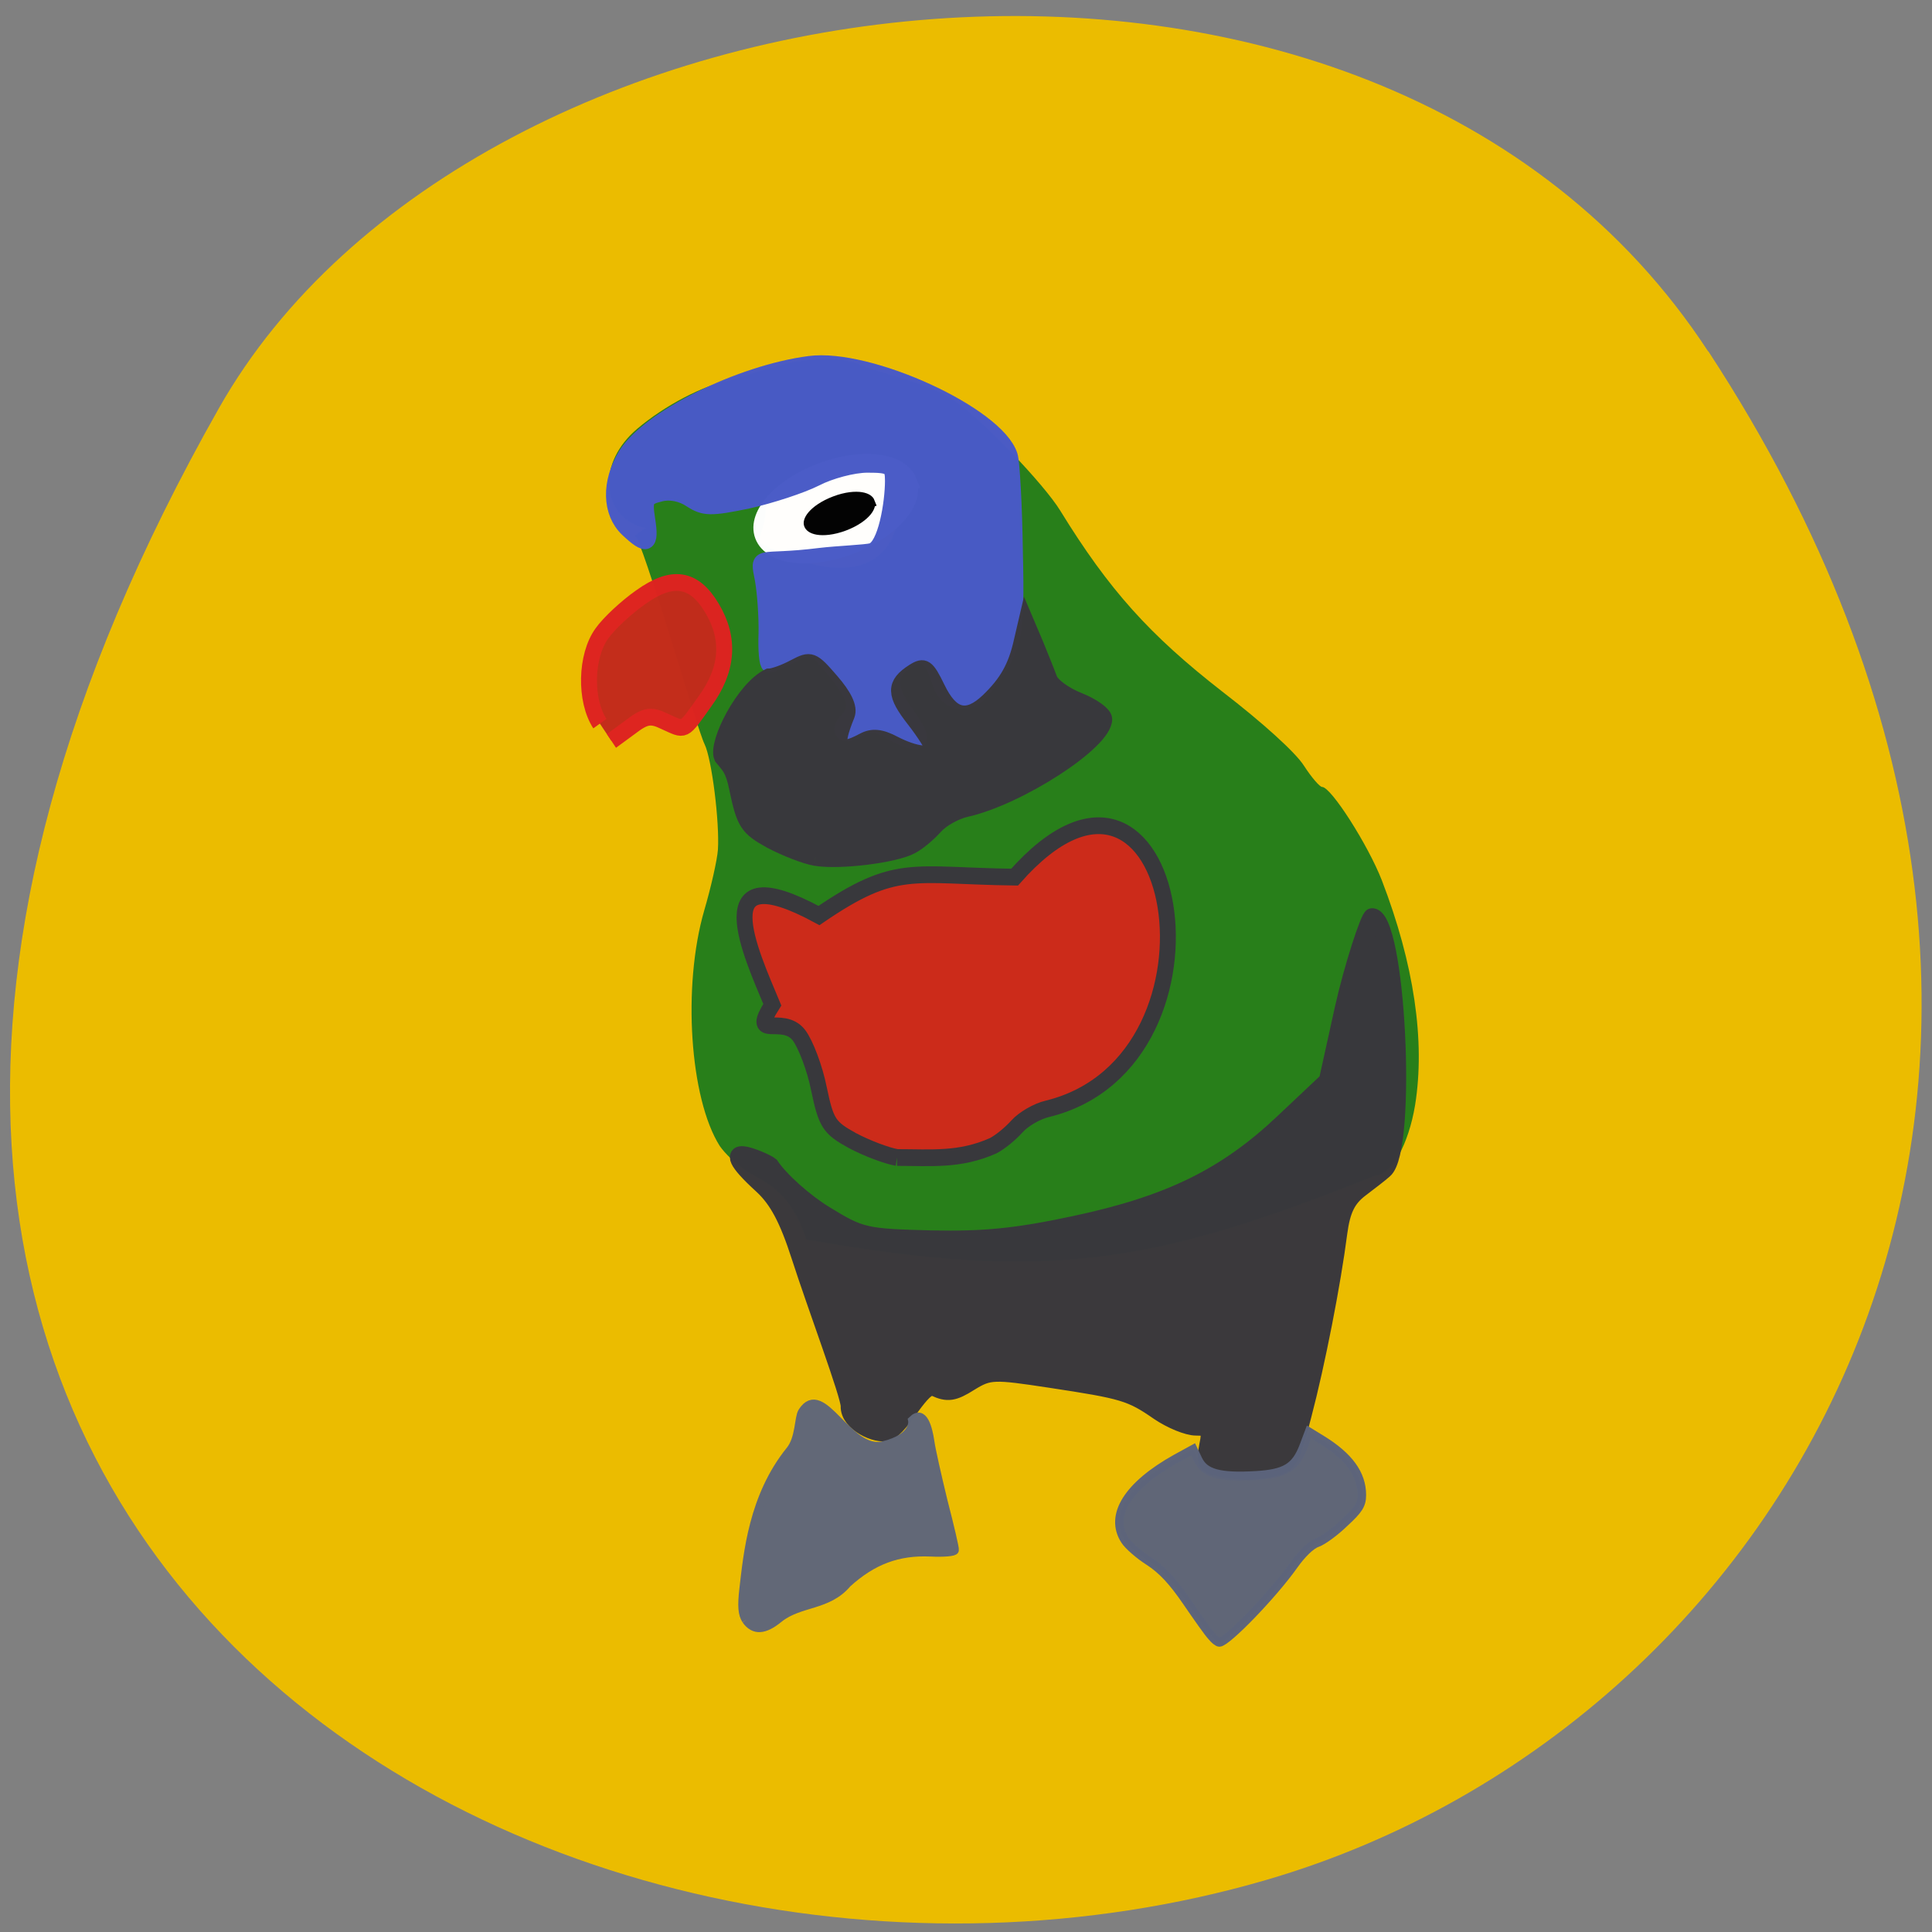 <svg xmlns="http://www.w3.org/2000/svg" xmlns:xlink="http://www.w3.org/1999/xlink" viewBox="0 0 22 22"><rect x="0" y="0" width="22" height="22" fill="#808080" stroke="none"/><defs><g id="3" clip-path="url(#2)"><path d="m 55.05 78.82 c -3.01 -4.389 -2.81 -12.65 0.401 -16.845 c 1.338 -1.807 4.75 -4.84 7.56 -6.712 c 6.222 -4.26 10.504 -3.679 14.05 2 c 3.613 5.744 3.145 11.488 -1.405 17.426 c -4.349 5.809 -3.747 5.486 -7.962 3.679 c -2.676 -1.226 -3.747 -1.033 -6.758 1.162 l -3.613 2.517" transform="matrix(0.058 0 0 0.061 3.638 3.432)" fill="#c22c1b" stroke="#de2320" stroke-width="3.127"/></g><g id="6" clip-path="url(#5)"><path d="m 116.03 78.51 c 0.012 2.549 -4.089 4.65 -9.131 4.651 c -5.04 0.002 -9.112 -2.083 -9.109 -4.671 c -0.012 -2.549 4.074 -4.611 9.116 -4.612 c 5 -0.016 9.07 2.068 9.138 4.593 l -9.161 0.041" transform="matrix(0.088 -0.033 0.033 0.087 -2.482 2.489)" fill="#fff" stroke="#fff" stroke-width="2.554"/></g><g id="9" clip-path="url(#8)"><path d="m 112.05 80.11 c -2.944 -1.484 -4.148 -1.613 -6.02 -0.452 c -2.81 1.678 -4.55 0.71 -2.409 -1.355 c 2.409 -2.323 1.673 -4.84 -2.743 -9.81 c -4.081 -4.647 -4.081 -4.647 -7.962 -2.711 c -2.141 1.033 -4.215 1.936 -4.617 1.936 c -0.401 0 -0.669 -2.582 -0.535 -5.744 c 0.067 -3.098 -0.268 -7.68 -0.736 -10.133 c -1 -4.97 -1.137 -2.775 11.24 -4.26 c 3.412 -0.387 8.966 -0.581 10.17 -0.904 c 2.743 -0.774 4.148 -9.04 4.148 -13.166 c 0 -2.775 -0.468 -3.098 -5.02 -3.098 c -2.81 0 -7.36 1.162 -10.1 2.517 c -2.81 1.355 -8.832 3.227 -13.381 4.195 c -7.226 1.42 -8.564 1.42 -11.173 -0.194 c -1.806 -1.162 -4.148 -1.613 -6.089 -1.097 c -2.81 0.645 -3.078 1.226 -2.476 4.905 c 0.803 4.776 -0.067 5.099 -3.881 1.678 c -3.412 -3.098 -3.546 -8.584 -0.335 -13.618 c 4.416 -6.841 22.414 -15.36 36.06 -17.04 c 11.709 -1.484 36.799 9.487 39.34 17.1 c 0.401 1.226 0.87 9.229 1 17.813 c 0.401 16.393 -0.067 18.14 -6.289 25.687 c -2.743 3.421 -7.092 2.711 -8.43 -1.42 c -1.405 -4.453 -3.01 -5.744 -5.62 -4.389 c -4.75 2.517 -5.02 5.292 -0.937 10.584 c 4.01 5.357 3.078 6.26 -3.212 3.033" transform="matrix(0.058 0 0 0.061 3.638 3.432)" fill="#495ac6" stroke="#495ac6" stroke-width="3.127"/></g><g id="C" clip-path="url(#B)"><path d="m 176.35 217.71 c -2.342 -0.452 -2.676 -1.097 -2.074 -4.066 c 0.669 -3.098 0.401 -3.485 -2.208 -3.485 c -1.673 0 -4.951 -1.291 -7.36 -2.84 c -5.486 -3.614 -6.891 -4 -21.21 -6.067 c -11.173 -1.613 -11.976 -1.613 -15.723 0.581 c -3.212 1.936 -4.483 2.13 -7.092 0.968 c -2.275 -1.033 -6.155 7.293 -9.099 8.326 c -2.208 0.71 -7.828 -1.743 -7.694 -4.905 c 0.067 -1.936 -6.557 -18.716 -9.702 -28.01 c -2.342 -6.906 -4.349 -10.52 -7.36 -13.166 c -11.11 -9.616 0.87 -4.518 1.806 -3.743 c 1.94 2.775 6.758 6.841 10.772 9.165 c 6.958 4.066 7.828 4.195 20.741 4.518 c 10.437 0.194 16.66 -0.387 28.1 -2.711 c 18.533 -3.743 29.64 -8.906 40.947 -19.1 l 8.564 -7.68 l 3.145 -13.553 c 1.74 -7.422 5.02 -17.04 5.687 -17.1 c 5.085 -0.581 7.36 43.5 2.542 47.31 c -0.736 0.645 -2.877 2.194 -4.75 3.55 c -2.476 1.807 -3.546 3.872 -4.148 8.132 c -1.271 9.423 -4.349 24.396 -7.03 34.08 c -2.342 8.584 -2.743 9.229 -6.289 9.939 c -3.948 0.774 -6.02 0.71 -10.571 -0.129" transform="matrix(0.058 0 0 0.061 3.638 3.432)" fill="#39383d" stroke="#39383d" stroke-width="3.127"/></g><g id="F" clip-path="url(#E)"><path d="m 97.33 103.8 c -2.01 -0.323 -5.955 -1.807 -8.765 -3.227 c -4.55 -2.388 -5.152 -3.227 -6.557 -9.616 c -0.803 -3.872 -1.673 -4.324 -3.01 -5.938 c -1.137 -2.517 4.282 -12.65 9.166 -14.909 c 0.937 0 3.212 -0.774 5.085 -1.743 c 3.212 -1.613 3.546 -1.484 7.226 2.582 c 2.542 2.775 3.613 4.905 3.078 6.196 c -2.676 6.26 -1.873 7.551 3.212 4.97 c 1.74 -0.904 3.412 -0.774 6.089 0.581 c 4.081 2 7.56 2.388 7.56 0.774 c 0 -0.516 -1.673 -3.033 -3.68 -5.486 c -3.881 -4.711 -3.948 -6.454 -0.134 -8.777 c 2.141 -1.291 2.676 -0.904 4.683 3.033 c 2.743 5.421 5.821 6.196 9.969 2.453 c 3.68 -3.356 5.486 -6.325 6.624 -11.23 l 0.87 -3.55 l 1.873 4.195 c 1 2.323 2.208 5.163 2.676 6.389 c 0.401 1.226 3.01 3.033 5.754 4.066 c 2.743 1.033 5.02 2.582 5.02 3.421 c 0 4.195 -16.794 14.521 -27.16 16.716 c -2.074 0.452 -4.75 1.872 -6.02 3.227 c -1.271 1.355 -3.345 3.033 -4.683 3.679 c -3.212 1.678 -14.251 2.969 -18.868 2.194" transform="matrix(0.058 0 0 0.061 3.638 3.432)" fill="#39383d" stroke="#39383d" stroke-width="3.127"/></g><g id="I" clip-path="url(#H)"><path d="m 113.39 159.82 c -2.01 -0.323 -5.955 -1.743 -8.765 -3.162 c -4.55 -2.388 -5.152 -3.227 -6.557 -9.616 c -0.803 -3.872 -2.609 -8.39 -3.948 -10.07 c -3.212 -3.937 -9.768 1.162 -5.219 -5.679 c -4.148 -9.487 -13.448 -28.333 9.166 -16.651 c 15.188 -9.875 18.13 -7.422 38.4 -7.164 c 31.982 -34.464 44.828 34.27 6.49 43.24 c -2.074 0.452 -4.75 1.936 -6.02 3.292 c -1.271 1.355 -3.345 2.969 -4.683 3.614 c -6.557 2.775 -12.11 2.194 -18.868 2.194" transform="matrix(0.058 0 0 0.061 3.638 3.432)" fill="#ce2a1a" stroke="#39383d" stroke-width="3.127"/></g><g id="L" clip-path="url(#K)"><path d="m 110.33 77.931 c 0.008 1.394 -0.716 2.517 -1.63 2.527 c -0.914 0.01 -1.644 -1.106 -1.643 -2.568 c -0.008 -1.394 0.741 -2.492 1.655 -2.502 c 0.889 -0.035 1.619 1.081 1.627 2.475 l -1.633 0.06" transform="matrix(0.137 -0.051 0.019 0.051 -6.813 7.417)" stroke="#000" stroke-width="2.554"/></g><g id="O" clip-path="url(#N)"><path d="m 83.75 246.11 c -0.736 -1.097 -0.87 -2.517 -0.468 -5.809 c 0.803 -6.518 1.806 -17.17 9.099 -25.751 c 1.94 -2.259 1.673 -6.131 2.409 -7.228 c 3.948 -5.873 8.966 7.745 15.79 6.325 c 6.557 -1.484 5.821 -4.776 5.821 -4.776 c 2.141 -2 3.078 1.42 3.479 3.937 c 0.201 1.484 1.405 6.518 2.609 11.23 c 1.271 4.647 2.275 8.777 2.208 9.04 c 0 0.323 -2.141 0.516 -4.75 0.387 c -6.356 -0.258 -11.307 1.484 -16.325 5.809 c -3.814 4.324 -9.3 3.421 -13.381 6.518 c -2.877 2.259 -4.951 2.388 -6.49 0.323" transform="matrix(0.058 0 0 0.061 3.638 3.432)" fill="#606778" stroke="#606778" stroke-width="1.676"/></g><g id="R" clip-path="url(#Q)"><path d="m 175.14 249.14 c -0.602 -0.581 -2.743 -3.485 -4.884 -6.454 c -2.743 -3.808 -4.817 -5.938 -7.427 -7.551 c -1.94 -1.162 -4.081 -2.969 -4.683 -3.872 c -3.145 -4.582 0.535 -10.197 10.04 -15.231 l 3.345 -1.743 l 1 2 c 1.271 2.517 4.215 3.292 11.24 2.904 c 5.821 -0.323 7.828 -1.484 9.434 -5.421 l 1.071 -2.711 l 2.542 1.484 c 5.286 3.098 7.828 6.389 7.828 10.262 c 0 1.807 -0.602 2.711 -3.412 5.163 c -1.806 1.678 -4.215 3.356 -5.353 3.743 c -1.204 0.387 -3.01 2.065 -4.55 4.131 c -4.01 5.421 -13.181 14.457 -14.653 14.457 c -0.335 0 -1 -0.516 -1.539 -1.162" transform="matrix(0.058 0 0 0.061 3.638 3.432)" stroke-opacity="0.996" fill="#5c6479" stroke="#5c647c" fill-opacity="0.988" stroke-width="1.676"/></g><clipPath id="B"><path d="M 0,0 H22 V22 H0 z"/></clipPath><clipPath id="H"><path d="M 0,0 H22 V22 H0 z"/></clipPath><clipPath id="E"><path d="M 0,0 H22 V22 H0 z"/></clipPath><clipPath id="8"><path d="M 0,0 H22 V22 H0 z"/></clipPath><clipPath id="5"><path d="M 0,0 H22 V22 H0 z"/></clipPath><clipPath id="K"><path d="M 0,0 H22 V22 H0 z"/></clipPath><clipPath id="Q"><path d="M 0,0 H22 V22 H0 z"/></clipPath><clipPath id="2"><path d="M 0,0 H22 V22 H0 z"/></clipPath><clipPath id="N"><path d="M 0,0 H22 V22 H0 z"/></clipPath><filter id="0" filterUnits="objectBoundingBox" x="0" y="0" width="22" height="22"><feColorMatrix type="matrix" in="SourceGraphic" values="0 0 0 0 1 0 0 0 0 1 0 0 0 0 1 0 0 0 1 0"/></filter><mask id="D"><g filter="url(#0)"><path fill-opacity="0.988" d="M 0,0 H22 V22 H0 z"/></g></mask><mask id="M"><g filter="url(#0)"><path fill-opacity="0.988" d="M 0,0 H22 V22 H0 z"/></g></mask><mask id="P"><g filter="url(#0)"><path fill-opacity="0.988" d="M 0,0 H22 V22 H0 z"/></g></mask><mask id="1"><g filter="url(#0)"><path fill-opacity="0.988" d="M 0,0 H22 V22 H0 z"/></g></mask><mask id="4"><g filter="url(#0)"><path fill-opacity="0.988" d="M 0,0 H22 V22 H0 z"/></g></mask><mask id="J"><g filter="url(#0)"><path fill-opacity="0.988" d="M 0,0 H22 V22 H0 z"/></g></mask><mask id="A"><g filter="url(#0)"><path fill-opacity="0.988" d="M 0,0 H22 V22 H0 z"/></g></mask><mask id="7"><g filter="url(#0)"><path fill-opacity="0.988" d="M 0,0 H22 V22 H0 z"/></g></mask><mask id="G"><g filter="url(#0)"><path fill-opacity="0.988" d="M 0,0 H22 V22 H0 z"/></g></mask></defs><path d="m 19.453 4 c 5.355 8.184 1.035 15.637 -5.03 17.406 c -8.156 2.379 -19.227 -3.875 -11.93 -16.758 c 2.898 -5.121 13.145 -6.48 16.957 -0.648" fill="#ebbc00"/><path d="m 9.18 14.11 c -0.195 -0.586 -0.504 -0.656 -0.684 -0.777 c -0.113 -0.074 -0.246 -0.203 -0.301 -0.285 c -0.34 -0.539 -0.426 -1.816 -0.176 -2.68 c 0.078 -0.266 0.148 -0.578 0.156 -0.691 c 0.02 -0.316 -0.07 -1.035 -0.152 -1.203 c -0.086 -0.168 -0.719 -2.363 -0.789 -2.363 c -0.125 0 1.922 -1.23 1.398 0.055 c 1.227 0.68 1.824 0.133 1.539 -0.949 c -1.656 0.637 -2.551 0.906 -2.914 0.77 c -0.398 -0.156 -0.461 -0.715 0 -1.105 c 0.309 -0.262 0.758 -0.5 1.059 -0.551 c 0.293 -0.09 0.598 -0.203 0.867 -0.23 c 0.32 -0.031 0.457 -0.016 0.672 0.074 c 0.348 0.125 0.734 0.195 1.02 0.391 c 0.301 0.203 1.016 0.949 1.199 1.25 c 0.555 0.902 1.016 1.414 1.844 2.059 c 0.461 0.355 0.836 0.695 0.93 0.844 c 0.086 0.133 0.18 0.242 0.207 0.242 c 0.102 0 0.523 0.66 0.68 1.063 c 0.367 0.953 0.496 1.828 0.379 2.559 c -0.074 0.449 -0.27 0.801 -0.445 0.801 c -2.477 0.988 -3.688 1.23 -6.488 0.73" fill="#287f1a"/><use xlink:href="#3" mask="url(#1)"/><use xlink:href="#6" mask="url(#4)"/><use xlink:href="#9" mask="url(#7)"/><use xlink:href="#C" mask="url(#A)"/><use xlink:href="#F" mask="url(#D)"/><use xlink:href="#I" mask="url(#G)"/><use xlink:href="#L" mask="url(#J)"/><use xlink:href="#O" mask="url(#M)"/><use xlink:href="#R" mask="url(#P)"/></svg>